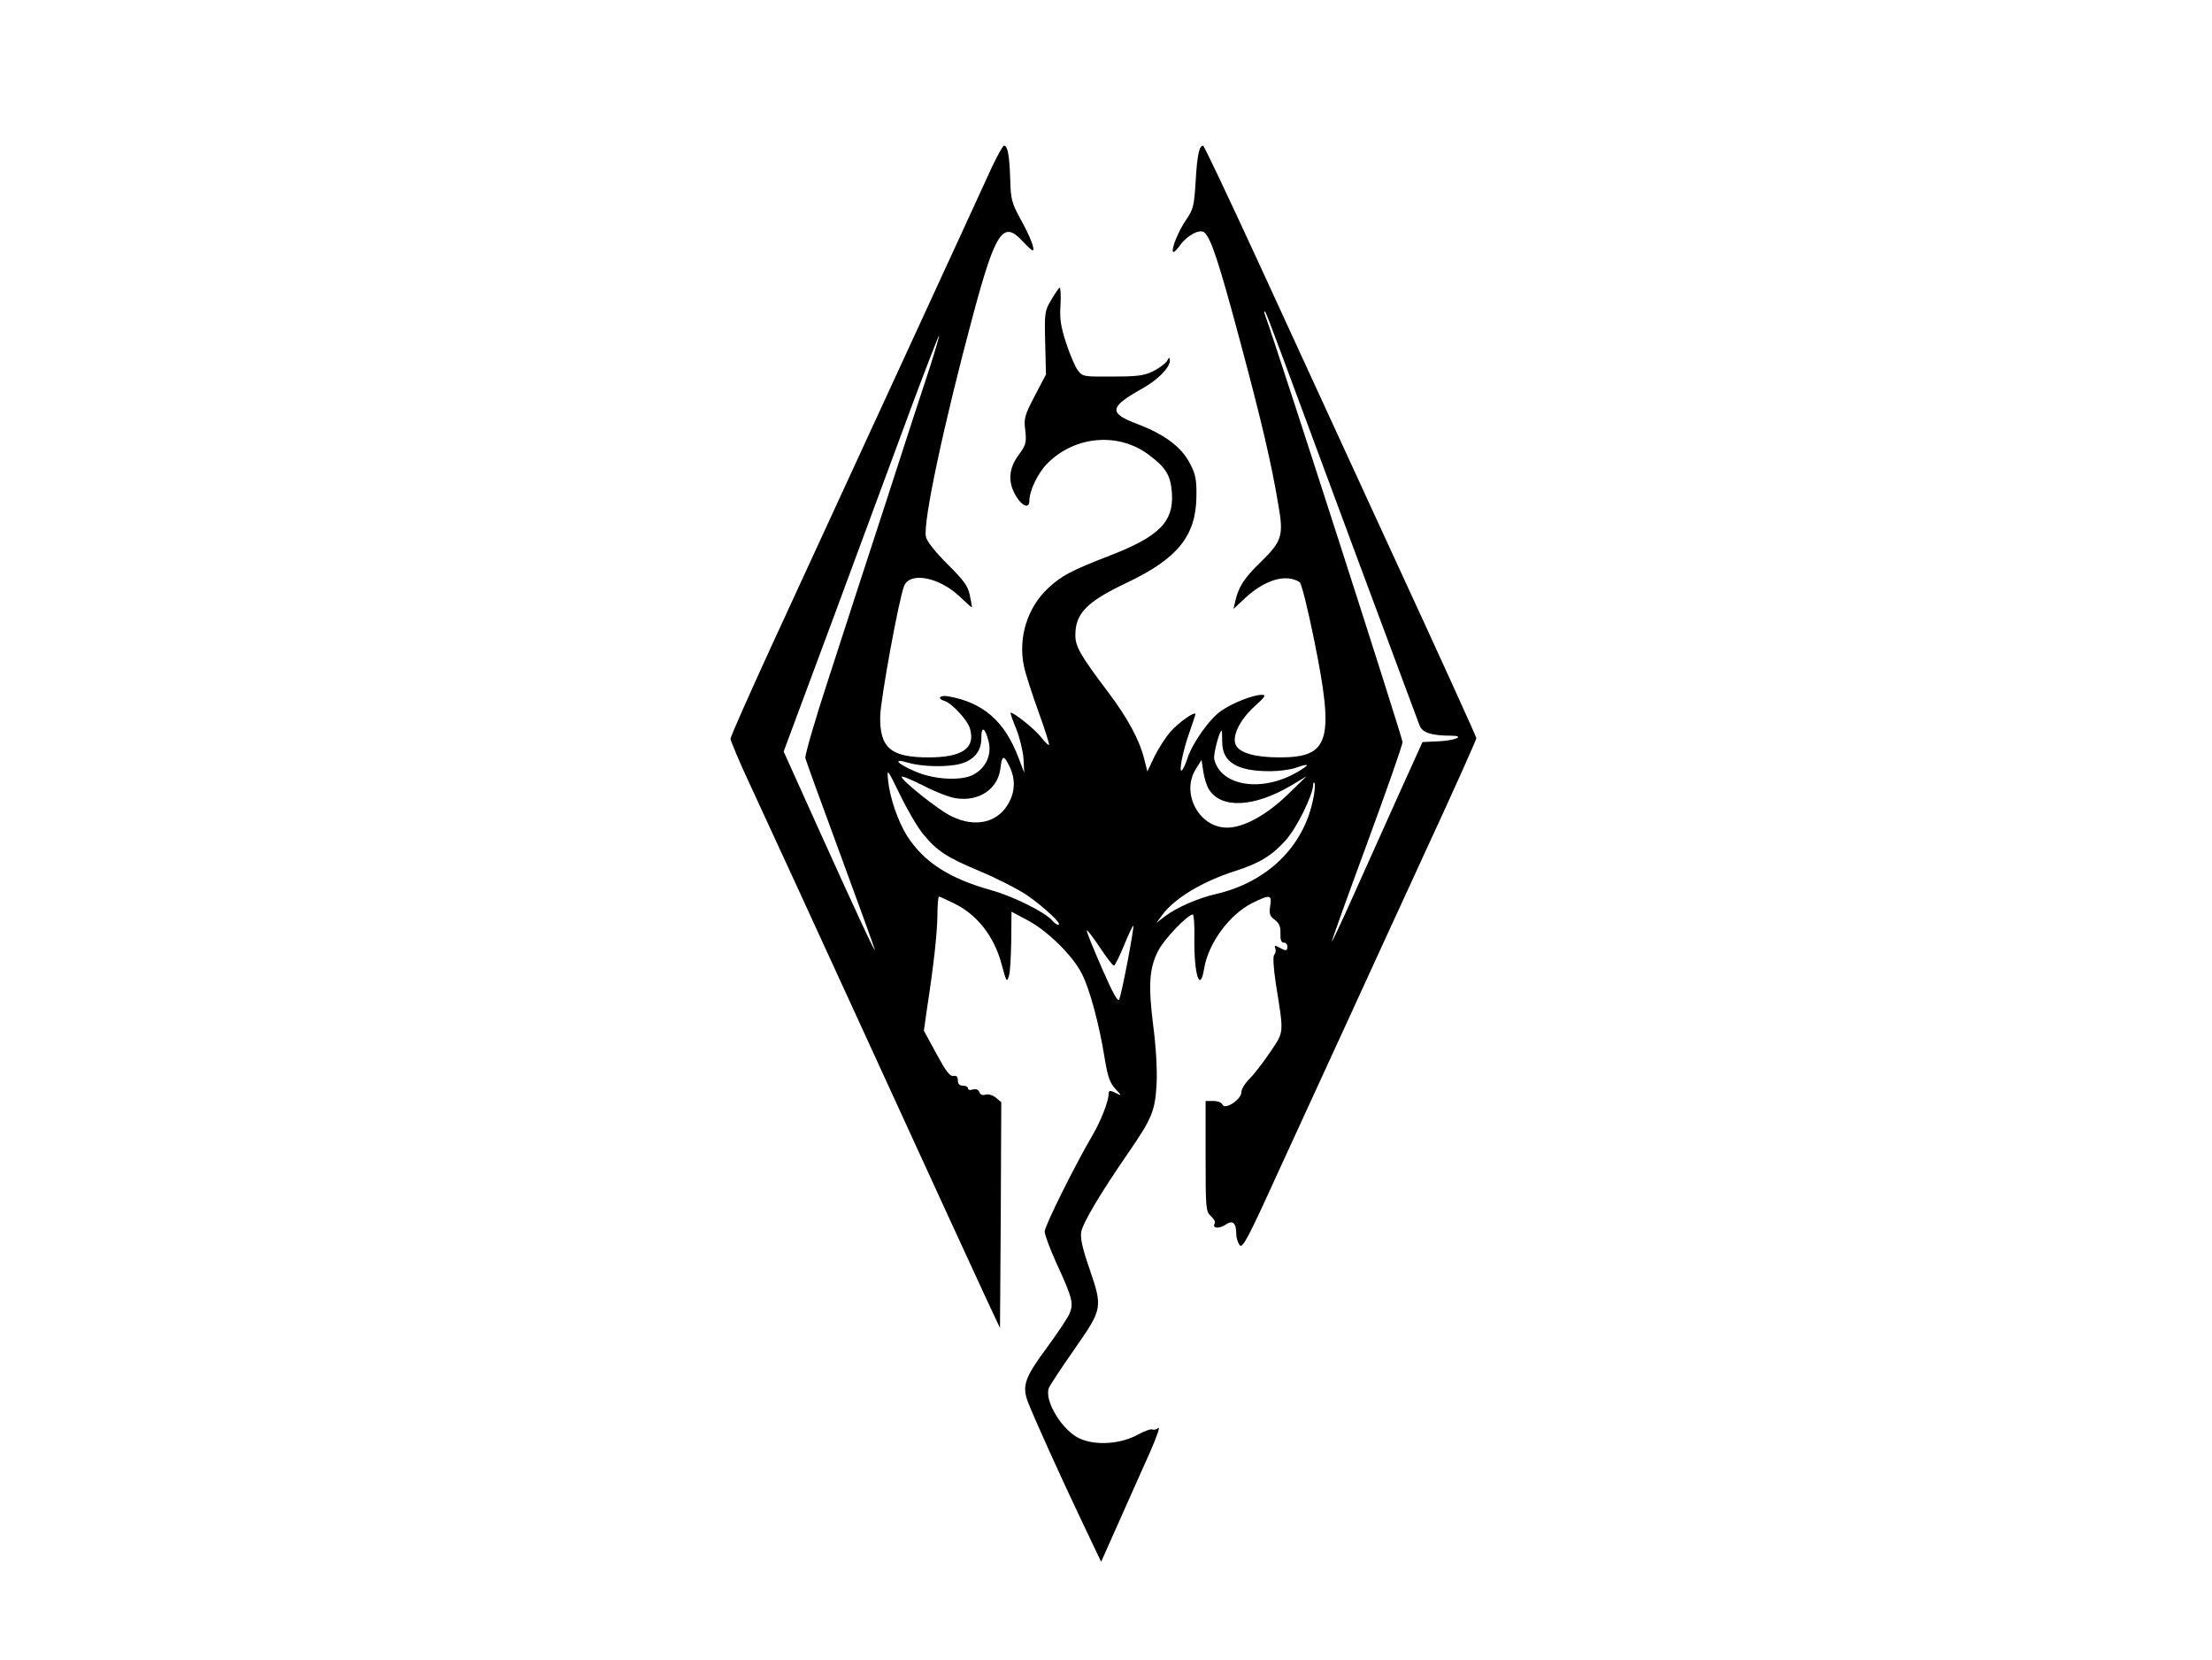 <?xml version="1.0" standalone="no"?>
<!DOCTYPE svg PUBLIC "-//W3C//DTD SVG 20010904//EN"
 "http://www.w3.org/TR/2001/REC-SVG-20010904/DTD/svg10.dtd">
<svg version="1.0" xmlns="http://www.w3.org/2000/svg"
 width="866pt" height="650pt" viewBox="0 0 866 650"
 preserveAspectRatio="xMidYMid meet">
<g transform="translate(0,650) scale(0.1,-0.1)"
fill="#000000" stroke="none">
<path d="M3882 5843 c-22 -49 -187 -407 -367 -798 -180 -390 -401 -870 -491
-1066 -90 -196 -164 -363 -164 -371 0 -8 34 -89 76 -179 42 -90 251 -544 464
-1009 213 -465 416 -907 451 -982 l64 -137 3 442 2 442 -21 18 c-13 10 -30 15
-40 12 -12 -4 -21 -1 -25 10 -4 10 -13 13 -25 10 -11 -4 -19 -2 -19 4 0 6 -9
11 -20 11 -14 0 -20 7 -20 21 0 14 -5 19 -17 17 -14 -3 -30 19 -67 87 l-49 90
12 85 c28 182 40 298 41 368 0 39 3 72 6 72 3 0 30 -12 60 -27 89 -43 155
-128 184 -233 20 -75 22 -78 30 -50 5 14 8 76 9 138 l1 113 62 -33 c78 -41
178 -139 213 -209 31 -59 69 -201 90 -333 12 -72 20 -95 42 -119 24 -25 25
-28 6 -18 -28 14 -33 14 -33 -4 0 -26 -31 -105 -61 -156 -71 -121 -189 -358
-189 -380 0 -13 21 -69 46 -124 63 -137 68 -157 51 -198 -8 -18 -49 -79 -90
-135 -83 -112 -96 -146 -74 -207 21 -56 132 -302 217 -480 l71 -149 73 164
c41 91 94 212 120 269 25 57 39 98 31 91 -8 -6 -18 -9 -23 -6 -6 3 -31 -6 -57
-20 -66 -37 -164 -44 -227 -16 -68 30 -140 147 -122 198 4 10 49 79 101 153
110 158 111 161 57 318 -26 75 -35 116 -31 140 6 35 74 150 183 308 95 138
106 166 112 270 3 55 -2 144 -13 229 -20 159 -16 226 20 295 21 43 115 141
135 141 4 0 7 -42 6 -92 -2 -142 22 -218 38 -121 16 100 99 213 189 258 69 34
77 33 70 -11 -5 -31 -2 -40 17 -54 18 -14 24 -27 23 -54 -1 -25 3 -36 13 -36
8 0 14 -7 14 -15 0 -18 -5 -19 -32 -4 -17 9 -20 9 -15 -4 3 -8 1 -19 -4 -24
-6 -6 -4 -47 6 -114 32 -201 33 -185 -23 -269 -28 -41 -64 -88 -81 -104 -17
-17 -31 -40 -31 -52 0 -28 -65 -71 -74 -48 -3 8 -19 14 -36 14 l-30 0 0 -216
c0 -207 1 -217 21 -235 11 -10 18 -22 15 -28 -12 -19 15 -23 41 -6 29 20 43 9
43 -36 0 -14 6 -33 13 -43 11 -15 30 19 149 281 75 164 193 420 261 568 68
149 212 462 320 697 109 235 197 433 197 438 0 6 -148 331 -329 723 -180 392
-419 911 -531 1155 -112 243 -206 442 -210 442 -15 0 -23 -37 -29 -140 -6 -96
-9 -109 -37 -150 -31 -45 -60 -117 -51 -126 3 -3 15 9 27 26 28 39 77 65 95
50 26 -22 57 -116 139 -422 86 -321 124 -483 151 -646 21 -119 14 -141 -70
-223 -64 -62 -86 -96 -99 -153 l-7 -30 46 43 c78 72 160 96 213 62 7 -4 32
-103 57 -227 80 -394 61 -459 -135 -459 -95 0 -155 17 -171 47 -18 33 14 100
73 153 40 36 46 45 29 45 -35 0 -114 -31 -159 -62 -47 -32 -113 -126 -133
-186 -6 -20 -16 -41 -21 -47 -15 -16 2 73 28 146 13 37 24 70 24 73 0 14 -63
-30 -97 -68 -19 -21 -47 -65 -63 -97 l-28 -59 -12 47 c-18 75 -65 162 -142
264 -108 143 -128 178 -128 222 0 86 44 131 202 206 198 94 270 183 272 336 1
68 -3 88 -25 130 -33 65 -100 115 -206 155 -114 43 -111 66 19 139 61 34 108
82 108 109 -1 15 -2 15 -11 -1 -5 -9 -29 -27 -52 -39 -36 -18 -60 -22 -160
-22 -115 -1 -119 0 -137 24 -11 14 -31 62 -46 107 -21 65 -26 95 -22 151 2 39
0 68 -4 66 -4 -3 -19 -25 -33 -49 -25 -42 -26 -50 -23 -167 l3 -124 -44 -84
c-40 -77 -43 -88 -37 -135 5 -48 3 -56 -26 -96 -40 -54 -43 -108 -9 -163 24
-39 51 -48 51 -17 0 39 32 107 68 144 108 112 283 127 403 34 65 -49 82 -79
87 -146 8 -113 -49 -171 -243 -246 -150 -58 -188 -78 -241 -127 -82 -76 -119
-195 -95 -307 6 -29 32 -109 57 -178 25 -69 43 -127 41 -129 -2 -3 -16 11 -31
30 -23 30 -105 96 -119 96 -3 0 7 -28 21 -62 14 -35 27 -88 29 -118 l3 -55
-23 60 c-54 142 -138 215 -274 239 -34 6 -46 -9 -15 -18 30 -10 92 -77 100
-110 21 -75 -31 -111 -163 -111 -147 0 -191 37 -189 160 1 66 74 465 94 512
24 56 138 33 218 -43 25 -24 46 -43 47 -41 1 1 -3 22 -8 46 -7 37 -23 58 -87
122 -49 49 -81 89 -85 108 -12 56 70 442 186 873 87 323 117 367 193 283 18
-19 35 -35 39 -35 11 0 -10 55 -48 123 -34 63 -38 76 -40 157 -3 91 -10 130
-24 130 -5 0 -26 -39 -49 -87z m1131 -718 c68 -185 531 -1430 545 -1466 11
-27 46 -39 122 -39 59 0 19 -19 -48 -22 l-63 -3 -95 -210 c-52 -115 -131 -292
-176 -392 -45 -101 -83 -181 -84 -180 -2 1 60 173 137 382 77 209 140 389 140
400 1 14 -487 1531 -539 1674 -3 9 -3 14 1 11 3 -3 30 -73 60 -155z m-1372
-61 c-22 -65 -98 -299 -169 -519 -72 -220 -174 -534 -227 -698 -54 -164 -95
-306 -92 -315 2 -9 63 -177 135 -372 72 -195 133 -364 136 -375 11 -34 -65
128 -213 456 l-143 317 202 543 c111 299 247 667 302 816 56 150 103 271 105
270 1 -2 -15 -57 -36 -123z m229 -1465 c14 -53 -10 -106 -60 -132 -47 -25
-155 -19 -227 13 -73 31 -90 53 -27 34 55 -16 153 -18 205 -4 53 15 81 50 81
100 -1 49 14 44 28 -11z m915 -4 c0 -79 59 -115 190 -114 33 0 78 6 100 14 54
19 55 12 3 -18 -138 -80 -298 -55 -324 50 -5 18 20 113 29 113 1 0 2 -20 2
-45z m-831 -99 c21 -45 20 -93 -3 -136 -42 -81 -132 -102 -227 -55 -51 25
-194 139 -194 154 0 5 38 -11 84 -34 46 -24 104 -47 129 -50 91 -14 165 37
174 119 6 51 13 52 37 2z m780 -88 c49 -75 177 -68 321 17 l60 36 -73 -71
c-84 -81 -173 -130 -238 -130 -110 0 -182 135 -122 230 l22 35 7 -46 c4 -26
14 -58 23 -71z m-1121 -172 c56 -68 93 -92 224 -147 65 -27 147 -69 183 -93
68 -47 142 -116 123 -116 -6 0 -16 7 -23 16 -29 33 -150 94 -239 119 -165 46
-264 110 -330 213 -35 56 -67 148 -74 216 -5 49 -4 49 47 -56 28 -58 68 -126
89 -152z m1527 131 c-38 -183 -180 -321 -380 -367 -70 -16 -154 -53 -199 -87
l-34 -26 24 32 c47 64 156 130 284 171 95 30 144 60 198 120 43 47 106 175
108 217 0 10 3 13 6 6 2 -7 0 -37 -7 -66z m-725 -628 c-14 -74 -29 -142 -33
-151 -5 -13 -25 23 -69 124 -34 78 -61 144 -58 146 2 2 25 -28 51 -67 26 -39
50 -71 55 -71 4 0 22 36 40 80 18 44 34 78 36 76 2 -2 -8 -63 -22 -137z"/>
</g>
</svg>
